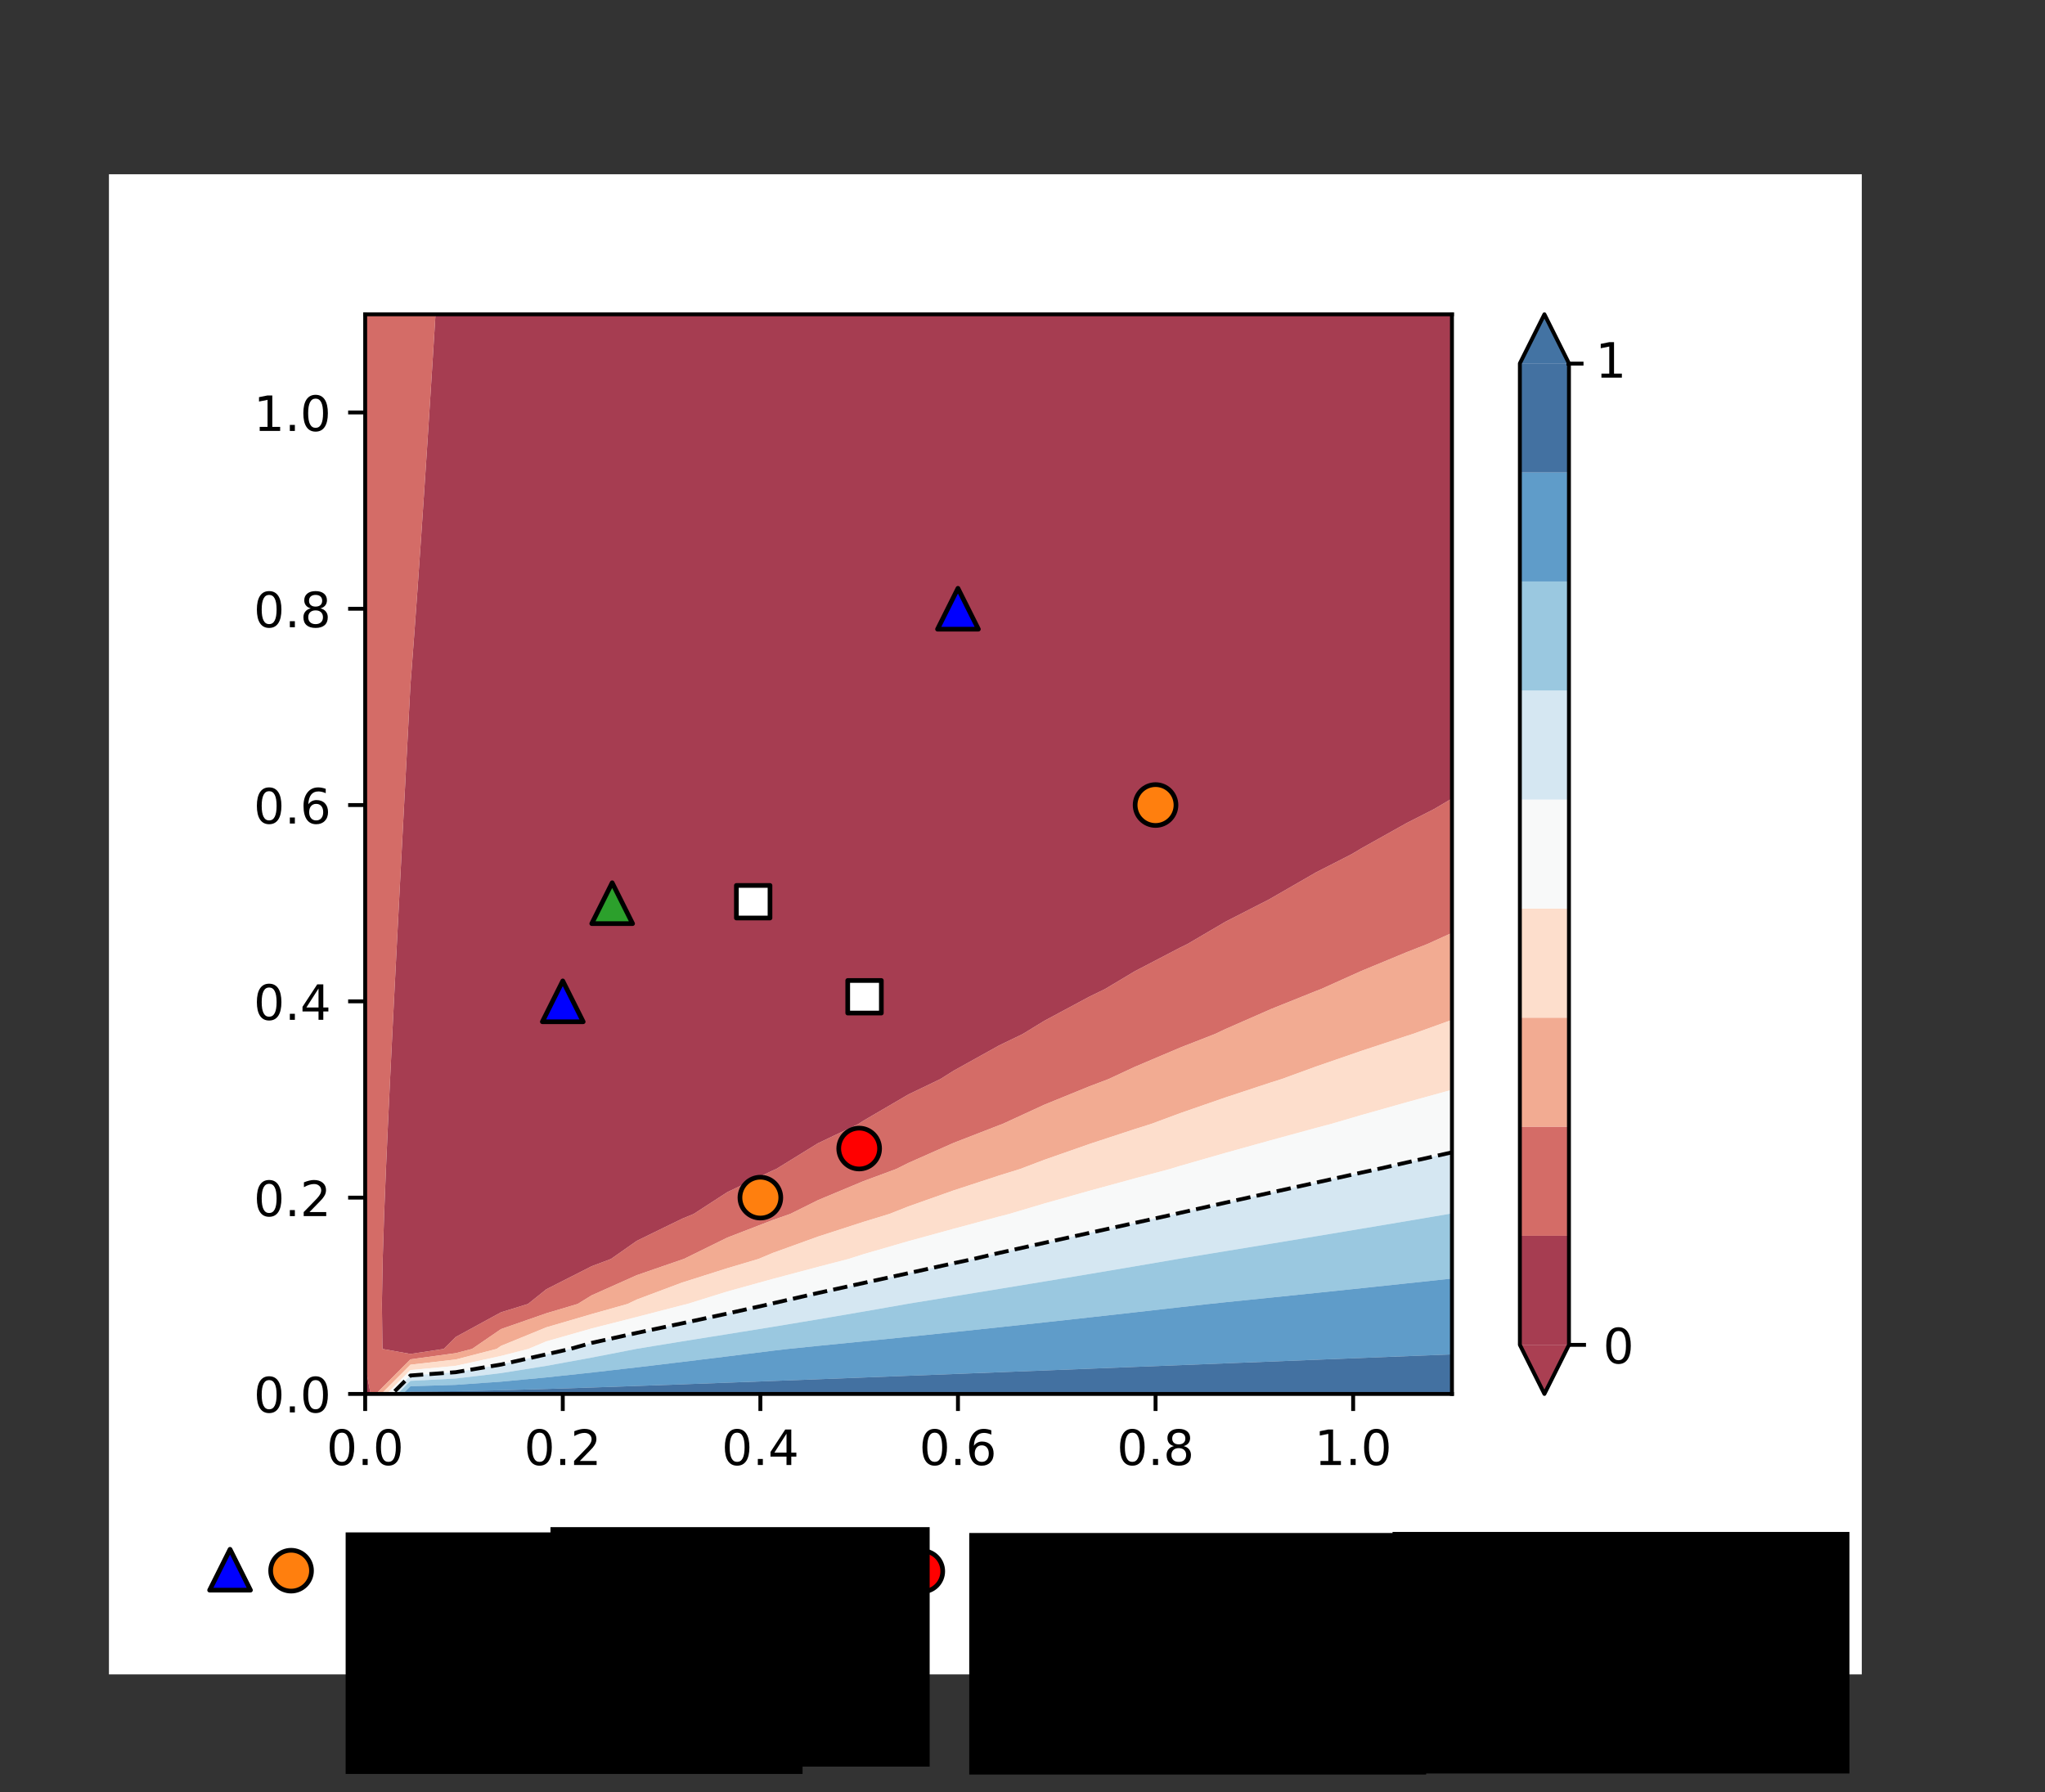 <?xml version="1.0" encoding="UTF-8" standalone="no"?>
<!-- Created with matplotlib (http://matplotlib.org/) -->

<svg
   xmlns:dc="http://purl.org/dc/elements/1.1/"
   xmlns:cc="http://creativecommons.org/ns#"
   xmlns:rdf="http://www.w3.org/1999/02/22-rdf-syntax-ns#"
   xmlns:svg="http://www.w3.org/2000/svg"
   xmlns="http://www.w3.org/2000/svg"
   xmlns:xlink="http://www.w3.org/1999/xlink"
   xmlns:sodipodi="http://sodipodi.sourceforge.net/DTD/sodipodi-0.dtd"
   xmlns:inkscape="http://www.inkscape.org/namespaces/inkscape"
   height="368.136pt"
   version="1.1"
   viewBox="0 0 420 368.136"
   width="420pt"
   id="svg2"
   inkscape:version="0.91 r13725"
   sodipodi:docname="supervised_tutorial_epoch1.svg">
  <rect x="0" y="0" width="420" height="368.136" fill="#333333" stroke="none"/>
  <sodipodi:namedview
     pagecolor="#ffffff"
     bordercolor="#666666"
     borderopacity="1"
     objecttolerance="10"
     gridtolerance="10"
     guidetolerance="10"
     inkscape:pageopacity="0"
     inkscape:pageshadow="2"
     inkscape:window-width="2902"
     inkscape:window-height="1964"
     id="namedview361"
     showgrid="false"
     inkscape:zoom="2.6222222"
     inkscape:cx="201.58197"
     inkscape:cy="82.426214"
     inkscape:window-x="98"
     inkscape:window-y="36"
     inkscape:window-maximized="1"
     inkscape:current-layer="figure_1"
     fit-margin-bottom="30"
     fit-margin-left="30"
     fit-margin-top="30"
     fit-margin-right="30" />
  <defs
     id="defs4"
     style="stroke-linecap:butt;stroke-linejoin:round">
    <style
       type="text/css"
       id="style6">
*{stroke-linecap:butt;stroke-linejoin:round;}
  </style>
    <defs
       id="defs50">
      <path
         style="stroke:#000000;stroke-linecap:butt;stroke-linejoin:round"
         id="m55660bdd37"
         d="M 0,-3 -3,3 3,3 Z"
         inkscape:connector-curvature="0" />
    </defs>
    <defs
       id="defs70">
      <path
         style="stroke:#000000;stroke-linecap:butt;stroke-linejoin:round"
         id="m7470c34de3"
         d="M 0,-3 -3,3 3,3 Z"
         inkscape:connector-curvature="0" />
    </defs>
    <defs
       id="defs78">
      <path
         style="stroke:#000000;stroke-linecap:butt;stroke-linejoin:round"
         id="mc5994240fa"
         d="M 0,3 C 0.796,3 1.559,2.684 2.121,2.121 2.684,1.559 3,0.796 3,0 3,-0.796 2.684,-1.559 2.121,-2.121 1.559,-2.684 0.796,-3 0,-3 -0.796,-3 -1.559,-2.684 -2.121,-2.121 -2.684,-1.559 -3,-0.796 -3,0 -3,0.796 -2.684,1.559 -2.121,2.121 -1.559,2.684 -0.796,3 0,3 Z"
         inkscape:connector-curvature="0" />
    </defs>
    <defs
       id="defs60">
      <path
         style="stroke:#000000;stroke-linecap:butt;stroke-linejoin:round"
         id="m54cf5ac9f4"
         d="M 0,3 C 0.796,3 1.559,2.684 2.121,2.121 2.684,1.559 3,0.796 3,0 3,-0.796 2.684,-1.559 2.121,-2.121 1.559,-2.684 0.796,-3 0,-3 -0.796,-3 -1.559,-2.684 -2.121,-2.121 -2.684,-1.559 -3,-0.796 -3,0 -3,0.796 -2.684,1.559 -2.121,2.121 -1.559,2.684 -0.796,3 0,3 Z"
         inkscape:connector-curvature="0" />
    </defs>
  </defs>
  <g
     id="figure_1"
     style="stroke-linecap:butt;stroke-linejoin:round"
     transform="translate(30,30)">
    <path
       inkscape:connector-curvature="0"
       id="path10"
       style="fill:#ffffff;stroke-linecap:butt;stroke-linejoin:round"
       d="m -7.627,313.932 360,0 0,-308.136 -360,0 z"
       inkscape:export-xdpi="300"
       inkscape:export-ydpi="300" />
    <g
       style="stroke-linecap:butt;stroke-linejoin:round"
       id="patch_2"
       inkscape:export-xdpi="300"
       inkscape:export-ydpi="300">
      <path
         inkscape:connector-curvature="0"
         id="path14"
         style="fill:#ffffff;stroke-linecap:butt;stroke-linejoin:round"
         d="m 45,256.32 223.2,0 0,-221.76 -223.2,0 z" />
    </g>
    <g
       style="stroke-linecap:butt;stroke-linejoin:round"
       id="PathCollection_1"
       inkscape:export-xdpi="300"
       inkscape:export-ydpi="300">
      <path
         inkscape:connector-curvature="0"
         id="path17"
         style="fill:#950f27;fill-opacity:0.8;stroke-linecap:butt;stroke-linejoin:round"
         d="M 45,256.32 Z"
         clip-path="url(#p6c8440e211)" />
    </g>
    <g
       style="stroke-linecap:butt;stroke-linejoin:round"
       id="PathCollection_2"
       inkscape:export-xdpi="300"
       inkscape:export-ydpi="300">
      <path
         inkscape:connector-curvature="0"
         id="path20"
         style="fill:#900d26;fill-opacity:0.8;stroke-linecap:butt;stroke-linejoin:round"
         d="m 45,250.443 0,5.877 1.104,0 z"
         clip-path="url(#p6c8440e211)" />
      <path
         inkscape:connector-curvature="0"
         id="path22"
         style="fill:#900d26;fill-opacity:0.8;stroke-linecap:butt;stroke-linejoin:round"
         d="M 54.3,248.106 61.127,247.08 63.6,244.623 72.9,239.549 78.44,237.84 82.2,234.823 91.5,230.097 95.471,228.6 100.8,224.865 l 9.3,-4.542 2.35,-0.963 6.95,-4.504 9.3,-4.43 0.712,-0.305 8.588,-5.295 8.286,-3.945 1.014,-0.665 9.3,-5.432 6.541,-3.143 2.759,-1.738 9.3,-5.167 4.83,-2.335 4.47,-2.733 9.3,-4.984 3.136,-1.523 6.164,-3.682 9.3,-4.85 1.453,-0.708 7.847,-4.602 9.066,-4.638 0.234,-0.143 9.3,-5.358 7.324,-3.74 1.976,-1.181 9.3,-5.204 5.603,-2.855 3.697,-2.178 0,-7.062 0,-9.24 0,-9.24 0,-9.24 0,-9.24 0,-9.24 0,-9.24 0,-9.24 0,-9.24 0,-9.24 0,-9.24 -9.3,0 -9.3,0 -9.3,0 -9.3,0 -9.3,0 -9.3,0 -9.3,0 -9.3,0 -9.3,0 -9.3,0 -9.3,0 -9.3,0 -9.3,0 -9.3,0 -9.3,0 -9.3,0 -9.3,0 -9.3,0 -9.3,0 -9.3,0 -9.3,0 -9.3,0 -4.154,0 -0.576,9.24 -0.585,9.24 -0.595,9.24 -0.607,9.24 -0.622,9.24 -0.64,9.24 -0.663,9.24 -0.691,9.24 -0.168,2.094 -0.375,7.146 -0.489,9.24 -0.487,9.24 -0.485,9.24 -0.481,9.24 -0.477,9.24 -0.472,9.24 -0.464,9.24 -0.453,9.24 -0.437,9.24 -0.412,9.24 -0.371,9.24 -0.297,9.24 -0.168,9.24 0.117,9.24 z"
         clip-path="url(#p6c8440e211)" />
    </g>
    <g
       style="stroke-linecap:butt;stroke-linejoin:round"
       id="PathCollection_3"
       inkscape:export-xdpi="300"
       inkscape:export-ydpi="300">
      <path
         inkscape:connector-curvature="0"
         id="path25"
         style="fill:#c94741;fill-opacity:0.8;stroke-linecap:butt;stroke-linejoin:round"
         d="m 54.3,249.212 9.3,-1.267 L 66.945,247.08 72.9,243 82.2,239.757 88.639,237.84 91.5,236.076 l 9.3,-4.153 9.3,-3.213 0.346,-0.111 8.954,-4.402 9.3,-3.591 3.577,-1.247 5.723,-2.843 9.3,-3.889 6.774,-2.509 2.526,-1.26 9.3,-4.122 9.3,-3.609 0.682,-0.249 8.618,-3.971 9.3,-3.788 3.903,-1.481 5.397,-2.517 9.3,-3.945 7.109,-2.778 2.191,-1.031 9.3,-4.082 9.3,-3.735 1.02,-0.391 8.28,-3.723 9.3,-3.853 4.237,-1.664 5.063,-2.3 0,-6.94 0,-9.24 0,-9.24 0,-2.178 -3.697,2.178 -5.603,2.855 -9.3,5.204 -1.976,1.181 -7.324,3.74 -9.3,5.358 -0.234,0.143 -9.066,4.638 -7.847,4.602 -1.453,0.708 -9.3,4.85 -6.164,3.682 -3.136,1.523 -9.3,4.984 -4.47,2.733 -4.83,2.335 -9.3,5.167 -2.759,1.738 -6.541,3.143 -9.3,5.432 -1.014,0.665 -8.286,3.945 -8.588,5.295 -0.712,0.305 -9.3,4.43 -6.95,4.504 -2.35,0.963 -9.3,4.542 L 95.471,228.6 91.5,230.097 82.2,234.823 78.44,237.84 72.9,239.549 63.6,244.623 61.127,247.08 54.3,248.106 48.548,247.08 l -0.117,-9.24 0.168,-9.24 0.297,-9.24 0.371,-9.24 0.412,-9.24 0.437,-9.24 0.453,-9.24 0.464,-9.24 0.472,-9.24 0.477,-9.24 0.481,-9.24 0.485,-9.24 0.487,-9.24 0.489,-9.24 0.375,-7.146 0.168,-2.094 0.691,-9.24 0.663,-9.24 0.64,-9.24 0.622,-9.24 0.607,-9.24 0.595,-9.24 0.585,-9.24 0.576,-9.24 -5.146,0 -9.3,0 0,9.24 0,9.24 0,9.24 0,9.24 0,9.24 0,9.24 0,9.24 0,9.24 0,9.24 0,9.24 0,9.24 0,9.24 0,9.24 0,9.24 0,9.24 0,9.24 0,9.24 0,9.24 0,9.24 0,9.24 0,9.24 0,9.24 0,9.24 0,3.363 1.104,5.877 1.104,0 z"
         clip-path="url(#p6c8440e211)" />
    </g>
    <g
       style="stroke-linecap:butt;stroke-linejoin:round"
       id="PathCollection_4"
       inkscape:export-xdpi="300"
       inkscape:export-ydpi="300">
      <path
         inkscape:connector-curvature="0"
         id="path28"
         style="fill:#ee9677;fill-opacity:0.8;stroke-linecap:butt;stroke-linejoin:round"
         d="m 54.3,250.318 9.3,-1.07 8.382,-2.168 0.918,-0.629 9.3,-3.806 9.3,-2.721 7.389,-2.084 1.911,-0.912 9.3,-3.485 9.3,-2.95 6.367,-1.893 2.933,-1.232 9.3,-3.36 9.3,-3.017 5.339,-1.631 3.961,-1.563 9.3,-3.294 9.3,-3.044 4.309,-1.338 4.991,-1.898 9.3,-3.254 9.3,-3.059 3.278,-1.029 6.022,-2.236 9.3,-3.227 9.3,-3.067 2.246,-0.711 7.054,-2.574 9.3,-3.207 9.3,-3.072 1.215,-0.387 8.085,-2.914 0,-6.326 0,-9.24 0,-2.3 -5.063,2.3 -4.237,1.664 -9.3,3.853 -8.28,3.723 -1.02,0.391 -9.3,3.735 -9.3,4.082 -2.191,1.031 -7.109,2.778 -9.3,3.945 -5.397,2.517 -3.903,1.481 -9.3,3.788 -8.618,3.971 -0.682,0.249 -9.3,3.609 -9.3,4.122 -2.526,1.26 -6.774,2.509 -9.3,3.889 -5.723,2.843 -3.577,1.247 -9.3,3.591 -8.954,4.402 -0.346,0.111 -9.3,3.213 -9.3,4.153 L 88.639,237.84 82.2,239.757 72.9,243 66.945,247.08 63.6,247.945 l -9.3,1.267 -7.093,7.108 1.104,0 z"
         clip-path="url(#p6c8440e211)" />
    </g>
    <g
       style="stroke-linecap:butt;stroke-linejoin:round"
       id="PathCollection_5"
       inkscape:export-xdpi="300"
       inkscape:export-ydpi="300">
      <path
         inkscape:connector-curvature="0"
         id="path31"
         style="fill:#fcd5bf;fill-opacity:0.8;stroke-linecap:butt;stroke-linejoin:round"
         d="m 54.3,251.424 9.3,-0.873 9.3,-2.031 5.618,-1.44 3.682,-1.548 9.3,-2.651 9.3,-2.368 9.3,-2.41 1.085,-0.263 8.215,-2.564 9.3,-2.575 9.3,-2.474 6.277,-1.627 3.023,-0.97 9.3,-2.689 9.3,-2.553 9.3,-2.499 2.059,-0.529 7.241,-2.156 9.3,-2.619 9.3,-2.543 7.189,-1.922 2.111,-0.643 9.3,-2.67 9.3,-2.586 9.3,-2.537 3.035,-0.803 6.265,-1.836 9.3,-2.625 9.3,-2.568 0,-2.21 0,-9.24 0,-2.914 -8.085,2.914 -1.215,0.387 -9.3,3.072 -9.3,3.207 -7.054,2.574 -2.246,0.711 -9.3,3.067 -9.3,3.227 -6.022,2.236 -3.278,1.029 -9.3,3.059 -9.3,3.254 -4.991,1.898 -4.309,1.338 -9.3,3.044 -9.3,3.294 -3.961,1.563 -5.339,1.631 -9.3,3.017 -9.3,3.36 -2.933,1.232 -6.367,1.893 -9.3,2.95 -9.3,3.485 -1.911,0.912 -7.389,2.084 -9.3,2.721 -9.3,3.806 -0.918,0.629 -8.382,2.168 -9.3,1.07 -5.989,6.002 1.104,0 z"
         clip-path="url(#p6c8440e211)" />
    </g>
    <g
       style="stroke-linecap:butt;stroke-linejoin:round"
       id="PathCollection_6"
       inkscape:export-xdpi="300"
       inkscape:export-ydpi="300">
      <path
         inkscape:connector-curvature="0"
         id="path34"
         style="fill:#f6f7f7;fill-opacity:0.8;stroke-linecap:butt;stroke-linejoin:round"
         d="m 54.3,252.53 9.3,-0.676 9.3,-1.572 9.3,-2.1 4.88,-1.102 4.42,-1.243 9.3,-2.056 9.3,-1.968 9.3,-2.008 8.826,-1.966 0.474,-0.125 9.3,-2.128 9.3,-2.046 9.3,-2.031 9.3,-2.049 4.023,-0.861 5.277,-1.24 9.3,-2.075 9.3,-2.05 9.3,-2.048 8.298,-1.827 1.002,-0.239 9.3,-2.09 9.3,-2.063 9.3,-2.053 9.3,-2.055 3.428,-0.74 5.872,-1.342 9.3,-2.073 0,-5.826 0,-7.03 -9.3,2.568 -9.3,2.625 -6.265,1.836 -3.035,0.803 -9.3,2.537 -9.3,2.586 -9.3,2.67 -2.111,0.643 -7.189,1.922 -9.3,2.543 -9.3,2.619 -7.241,2.156 -2.059,0.529 -9.3,2.499 -9.3,2.553 -9.3,2.689 -3.023,0.97 -6.277,1.627 -9.3,2.474 -9.3,2.575 -8.215,2.564 -1.085,0.263 -9.3,2.41 -9.3,2.368 -9.3,2.651 -3.682,1.548 -5.618,1.44 -9.3,2.031 -9.3,0.873 -4.886,4.896 1.104,0 z"
         clip-path="url(#p6c8440e211)" />
    </g>
    <g
       style="stroke-linecap:butt;stroke-linejoin:round"
       id="PathCollection_7"
       inkscape:export-xdpi="300"
       inkscape:export-ydpi="300">
      <path
         inkscape:connector-curvature="0"
         id="path37"
         style="fill:#cae1ee;fill-opacity:0.8;stroke-linecap:butt;stroke-linejoin:round"
         d="m 54.3,253.636 9.3,-0.479 9.3,-1.113 9.3,-1.488 9.3,-1.695 9.154,-1.781 0.146,-0.03 9.3,-1.525 9.3,-1.482 9.3,-1.501 9.3,-1.542 9.3,-1.588 8.976,-1.571 0.324,-0.058 9.3,-1.517 9.3,-1.515 9.3,-1.527 9.3,-1.547 9.3,-1.571 8.798,-1.504 0.502,-0.087 9.3,-1.522 9.3,-1.525 9.3,-1.535 9.3,-1.548 9.3,-1.564 8.621,-1.46 0.679,-0.116 0,-9.124 0,-3.414 -9.3,2.073 -5.872,1.342 -3.428,0.74 -9.3,2.055 -9.3,2.053 -9.3,2.063 -9.3,2.09 -1.002,0.239 -8.298,1.827 -9.3,2.048 -9.3,2.05 -9.3,2.075 -5.277,1.24 -4.023,0.861 -9.3,2.049 -9.3,2.031 -9.3,2.046 -9.3,2.128 -0.474,0.125 -8.826,1.966 -9.3,2.008 -9.3,1.968 -9.3,2.056 -4.42,1.243 -4.88,1.102 -9.3,2.1 -9.3,1.572 -9.3,0.676 -3.782,3.79 1.104,0 z"
         clip-path="url(#p6c8440e211)" />
    </g>
    <g
       style="stroke-linecap:butt;stroke-linejoin:round"
       id="PathCollection_8"
       inkscape:export-xdpi="300"
       inkscape:export-ydpi="300">
      <path
         inkscape:connector-curvature="0"
         id="path40"
         style="fill:#81bad8;fill-opacity:0.8;stroke-linecap:butt;stroke-linejoin:round"
         d="m 54.3,254.742 9.3,-0.282 9.3,-0.655 9.3,-0.875 9.3,-0.997 9.3,-1.068 9.3,-1.113 9.3,-1.143 9.3,-1.164 3.129,-0.365 6.171,-0.63 9.3,-0.926 9.3,-0.944 9.3,-0.965 9.3,-0.986 9.3,-1.006 9.3,-1.024 9.3,-1.041 9.3,-1.056 5.906,-0.662 3.394,-0.357 9.3,-0.949 9.3,-0.961 9.3,-0.973 9.3,-0.985 9.3,-0.996 0,-4.02 0,-9.24 0,-0.116 -0.679,0.116 -8.621,1.46 -9.3,1.564 -9.3,1.548 -9.3,1.535 -9.3,1.525 -9.3,1.522 -0.502,0.087 -8.798,1.504 -9.3,1.571 -9.3,1.547 -9.3,1.527 -9.3,1.515 -9.3,1.517 -0.324,0.058 -8.976,1.571 -9.3,1.588 -9.3,1.542 -9.3,1.501 -9.3,1.482 -9.3,1.525 -0.146,0.03 -9.154,1.781 -9.3,1.695 -9.3,1.488 -9.3,1.113 -9.3,0.479 -2.678,2.684 1.104,0 z"
         clip-path="url(#p6c8440e211)" />
    </g>
    <g
       style="stroke-linecap:butt;stroke-linejoin:round"
       id="PathCollection_9"
       inkscape:export-xdpi="300"
       inkscape:export-ydpi="300">
      <path
         inkscape:connector-curvature="0"
         id="path43"
         style="fill:#3783bb;fill-opacity:0.8;stroke-linecap:butt;stroke-linejoin:round"
         d="m 54.3,255.848 9.3,-0.085 9.3,-0.196 9.3,-0.262 9.3,-0.299 9.3,-0.32 9.3,-0.333 9.3,-0.342 9.3,-0.349 9.3,-0.353 9.3,-0.357 9.3,-0.359 9.3,-0.361 9.3,-0.363 9.3,-0.364 9.3,-0.365 9.3,-0.366 9.3,-0.367 9.3,-0.367 9.3,-0.368 9.3,-0.368 9.3,-0.369 9.3,-0.369 9.3,-0.369 0,-1.117 0,-9.24 0,-5.22 -9.3,0.996 -9.3,0.985 -9.3,0.973 -9.3,0.961 -9.3,0.949 -3.394,0.357 -5.906,0.662 -9.3,1.056 -9.3,1.041 -9.3,1.024 -9.3,1.006 -9.3,0.986 -9.3,0.965 -9.3,0.944 -9.3,0.926 -6.171,0.63 -3.129,0.365 -9.3,1.164 -9.3,1.143 -9.3,1.113 -9.3,1.068 -9.3,0.997 -9.3,0.875 -9.3,0.655 -9.3,0.282 -1.575,1.578 1.104,0 z"
         clip-path="url(#p6c8440e211)" />
    </g>
    <g
       style="stroke-linecap:butt;stroke-linejoin:round"
       id="PathCollection_10"
       inkscape:export-xdpi="300"
       inkscape:export-ydpi="300">
      <path
         inkscape:connector-curvature="0"
         id="path46"
         style="fill:#144e8a;fill-opacity:0.8;stroke-linecap:butt;stroke-linejoin:round"
         d="m 54.3,256.32 9.3,0 9.3,0 9.3,0 9.3,0 9.3,0 9.3,0 9.3,0 9.3,0 9.3,0 9.3,0 9.3,0 9.3,0 9.3,0 9.3,0 9.3,0 9.3,0 9.3,0 9.3,0 9.3,0 9.3,0 9.3,0 9.3,0 9.3,0 0,-8.123 -9.3,0.369 -9.3,0.369 -9.3,0.369 -9.3,0.368 -9.3,0.368 -9.3,0.367 -9.3,0.367 -9.3,0.366 -9.3,0.365 -9.3,0.364 -9.3,0.363 -9.3,0.361 -9.3,0.359 -9.3,0.357 -9.3,0.353 -9.3,0.349 -9.3,0.342 -9.3,0.333 -9.3,0.32 -9.3,0.299 -9.3,0.262 -9.3,0.196 -9.3,0.085 -0.471,0.472 z"
         clip-path="url(#p6c8440e211)" />
    </g>
    <g
       style="stroke-linecap:butt;stroke-linejoin:round"
       id="PathCollection_11"
       inkscape:export-xdpi="300"
       inkscape:export-ydpi="300" />
    <use
       height="100%"
       width="100%"
       id="use55"
       y="175.68"
       xlink:href="#m55660bdd37"
       x="85.582"
       style="fill:#0000ff;stroke:#000000;stroke-width:0.687;stroke-linecap:butt;stroke-linejoin:round;stroke-miterlimit:4;stroke-dasharray:none"
       transform="matrix(1.398,0,0,1.398,-34.062,-69.921)"
       inkscape:export-xdpi="300"
       inkscape:export-ydpi="300" />
    <use
       height="100%"
       width="100%"
       id="use57"
       y="95.04"
       xlink:href="#m55660bdd37"
       x="166.745"
       style="fill:#0000ff;stroke:#000000;stroke-width:0.687;stroke-linecap:butt;stroke-linejoin:round;stroke-miterlimit:4;stroke-dasharray:none"
       transform="matrix(1.398,0,0,1.398,-66.365,-37.826)"
       inkscape:export-xdpi="300"
       inkscape:export-ydpi="300" />
    <use
       height="100%"
       width="100%"
       id="use65"
       y="216"
       xlink:href="#m54cf5ac9f4"
       x="126.164"
       style="fill:#ff7f0e;stroke:#000000;stroke-width:0.687;stroke-linecap:butt;stroke-linejoin:round;stroke-miterlimit:4;stroke-dasharray:none"
       transform="matrix(1.398,0,0,1.398,-50.213,-85.968)"
       inkscape:export-xdpi="300"
       inkscape:export-ydpi="300" />
    <use
       height="100%"
       width="100%"
       id="use67"
       y="135.36"
       xlink:href="#m54cf5ac9f4"
       x="207.327"
       style="fill:#ff7f0e;stroke:#000000;stroke-width:0.687;stroke-linecap:butt;stroke-linejoin:round;stroke-miterlimit:4;stroke-dasharray:none"
       transform="matrix(1.398,0,0,1.398,-82.516,-53.873)"
       inkscape:export-xdpi="300"
       inkscape:export-ydpi="300" />
    <use
       height="100%"
       width="100%"
       id="use75"
       y="155.52"
       xlink:href="#m7470c34de3"
       x="95.727"
       style="fill:#2ca02c;stroke:#000000;stroke-width:0.687;stroke-linecap:butt;stroke-linejoin:round;stroke-miterlimit:4;stroke-dasharray:none"
       transform="matrix(1.398,0,0,1.398,-38.099,-61.897)"
       inkscape:export-xdpi="300"
       inkscape:export-ydpi="300" />
    <use
       height="100%"
       width="100%"
       id="use83"
       y="205.92"
       xlink:href="#mc5994240fa"
       x="146.455"
       style="fill:#ff0000;stroke:#000000;stroke-width:0.687;stroke-linecap:butt;stroke-linejoin:round;stroke-miterlimit:4;stroke-dasharray:none"
       transform="matrix(1.398,0,0,1.398,-58.289,-81.956)"
       inkscape:export-xdpi="300"
       inkscape:export-ydpi="300" />
    <g
       style="stroke-linecap:butt;stroke-linejoin:round"
       id="matplotlib.axis_1"
       inkscape:export-xdpi="300"
       inkscape:export-ydpi="300">
      <g
         style="stroke-linecap:butt;stroke-linejoin:round"
         id="xtick_1">
        <g
           style="stroke-linecap:butt;stroke-linejoin:round"
           id="line2d_1">
          <defs
             id="defs88">
            <path
               inkscape:connector-curvature="0"
               style="stroke:#000000;stroke-width:0.8;stroke-linecap:butt;stroke-linejoin:round"
               id="maf4537618f"
               d="M 0,0 0,3.5" />
          </defs>
          <g
             style="stroke-linecap:butt;stroke-linejoin:round"
             id="g91">
            <use
               height="100%"
               width="100%"
               id="use93"
               y="256.32"
               xlink:href="#maf4537618f"
               x="45"
               style="stroke:#000000;stroke-width:0.8;stroke-linecap:butt;stroke-linejoin:round" />
          </g>
        </g>
        <g
           style="stroke-linecap:butt;stroke-linejoin:round"
           id="text_1">
          <!-- 0.0 -->
          <defs
             id="defs96">
            <path
               style="stroke-linecap:butt;stroke-linejoin:round"
               inkscape:connector-curvature="0"
               id="DejaVuSans-30"
               d="m 31.781,66.406 q -7.609,0 -11.453,-7.5 Q 16.5,51.422 16.5,36.375 q 0,-14.984 3.828,-22.484 3.844,-7.5 11.453,-7.5 7.672,0 11.5,7.5 3.844,7.5 3.844,22.484 0,15.047 -3.844,22.531 -3.828,7.5 -11.5,7.5 z m 0,7.812 q 12.266,0 18.734,-9.703 6.469,-9.688 6.469,-28.141 0,-18.406 -6.469,-28.109 -6.469,-9.688 -18.734,-9.688 -12.25,0 -18.719,9.688 Q 6.594,17.969 6.594,36.375 q 0,18.453 6.469,28.141 6.469,9.703 18.719,9.703 z" />
            <path
               style="stroke-linecap:butt;stroke-linejoin:round"
               inkscape:connector-curvature="0"
               id="DejaVuSans-2e"
               d="M 10.688,12.406 21,12.406 21,0 10.688,0 Z" />
          </defs>
          <g
             style="stroke-linecap:butt;stroke-linejoin:round"
             id="g100"
             transform="matrix(0.1,0,0,-0.1,37.048,270.918)">
            <use
               height="100%"
               width="100%"
               y="0"
               x="0"
               style="stroke-linecap:butt;stroke-linejoin:round"
               id="use102"
               xlink:href="#DejaVuSans-30" />
            <use
               height="100%"
               width="100%"
               y="0"
               style="stroke-linecap:butt;stroke-linejoin:round"
               id="use104"
               xlink:href="#DejaVuSans-2e"
               x="63.623" />
            <use
               height="100%"
               width="100%"
               y="0"
               style="stroke-linecap:butt;stroke-linejoin:round"
               id="use106"
               xlink:href="#DejaVuSans-30"
               x="95.41" />
          </g>
        </g>
      </g>
      <g
         style="stroke-linecap:butt;stroke-linejoin:round"
         id="xtick_2">
        <g
           style="stroke-linecap:butt;stroke-linejoin:round"
           id="line2d_2">
          <g
             style="stroke-linecap:butt;stroke-linejoin:round"
             id="g110">
            <use
               height="100%"
               width="100%"
               id="use112"
               y="256.32"
               xlink:href="#maf4537618f"
               x="85.582"
               style="stroke:#000000;stroke-width:0.8;stroke-linecap:butt;stroke-linejoin:round" />
          </g>
        </g>
        <g
           style="stroke-linecap:butt;stroke-linejoin:round"
           id="text_2">
          <!-- 0.2 -->
          <defs
             id="defs115">
            <path
               style="stroke-linecap:butt;stroke-linejoin:round"
               inkscape:connector-curvature="0"
               id="DejaVuSans-32"
               d="m 19.188,8.297 34.422,0 0,-8.297 -46.281,0 0,8.297 q 5.609,5.812 15.297,15.594 9.703,9.797 12.188,12.641 4.734,5.312 6.609,9 1.891,3.688 1.891,7.25 0,5.812 -4.078,9.469 -4.078,3.672 -10.625,3.672 -4.641,0 -9.797,-1.609 -5.141,-1.609 -11,-4.891 l 0,9.969 Q 13.766,71.781 18.938,73 q 5.188,1.219 9.484,1.219 11.328,0 18.062,-5.672 6.734,-5.656 6.734,-15.125 0,-4.5 -1.688,-8.531 Q 49.859,40.875 45.406,35.406 44.188,33.984 37.641,27.219 31.109,20.453 19.188,8.297 Z" />
          </defs>
          <g
             style="stroke-linecap:butt;stroke-linejoin:round"
             id="g118"
             transform="matrix(0.1,0,0,-0.1,77.63,270.918)">
            <use
               height="100%"
               width="100%"
               y="0"
               x="0"
               style="stroke-linecap:butt;stroke-linejoin:round"
               id="use120"
               xlink:href="#DejaVuSans-30" />
            <use
               height="100%"
               width="100%"
               y="0"
               style="stroke-linecap:butt;stroke-linejoin:round"
               id="use122"
               xlink:href="#DejaVuSans-2e"
               x="63.623" />
            <use
               height="100%"
               width="100%"
               y="0"
               style="stroke-linecap:butt;stroke-linejoin:round"
               id="use124"
               xlink:href="#DejaVuSans-32"
               x="95.41" />
          </g>
        </g>
      </g>
      <g
         style="stroke-linecap:butt;stroke-linejoin:round"
         id="xtick_3">
        <g
           style="stroke-linecap:butt;stroke-linejoin:round"
           id="line2d_3">
          <g
             style="stroke-linecap:butt;stroke-linejoin:round"
             id="g128">
            <use
               height="100%"
               width="100%"
               id="use130"
               y="256.32"
               xlink:href="#maf4537618f"
               x="126.164"
               style="stroke:#000000;stroke-width:0.8;stroke-linecap:butt;stroke-linejoin:round" />
          </g>
        </g>
        <g
           style="stroke-linecap:butt;stroke-linejoin:round"
           id="text_3">
          <!-- 0.4 -->
          <defs
             id="defs133">
            <path
               style="stroke-linecap:butt;stroke-linejoin:round"
               inkscape:connector-curvature="0"
               id="DejaVuSans-34"
               d="m 37.797,64.312 -24.906,-38.922 24.906,0 z m -2.594,8.594 12.406,0 0,-47.516 10.406,0 0,-8.203 -10.406,0 0,-17.188 -9.812,0 0,17.188 -32.906,0 0,9.516 z" />
          </defs>
          <g
             style="stroke-linecap:butt;stroke-linejoin:round"
             id="g136"
             transform="matrix(0.1,0,0,-0.1,118.212,270.918)">
            <use
               height="100%"
               width="100%"
               y="0"
               x="0"
               style="stroke-linecap:butt;stroke-linejoin:round"
               id="use138"
               xlink:href="#DejaVuSans-30" />
            <use
               height="100%"
               width="100%"
               y="0"
               style="stroke-linecap:butt;stroke-linejoin:round"
               id="use140"
               xlink:href="#DejaVuSans-2e"
               x="63.623" />
            <use
               height="100%"
               width="100%"
               y="0"
               style="stroke-linecap:butt;stroke-linejoin:round"
               id="use142"
               xlink:href="#DejaVuSans-34"
               x="95.41" />
          </g>
        </g>
      </g>
      <g
         style="stroke-linecap:butt;stroke-linejoin:round"
         id="xtick_4">
        <g
           style="stroke-linecap:butt;stroke-linejoin:round"
           id="line2d_4">
          <g
             style="stroke-linecap:butt;stroke-linejoin:round"
             id="g146">
            <use
               height="100%"
               width="100%"
               id="use148"
               y="256.32"
               xlink:href="#maf4537618f"
               x="166.745"
               style="stroke:#000000;stroke-width:0.8;stroke-linecap:butt;stroke-linejoin:round" />
          </g>
        </g>
        <g
           style="stroke-linecap:butt;stroke-linejoin:round"
           id="text_4">
          <!-- 0.6 -->
          <defs
             id="defs151">
            <path
               style="stroke-linecap:butt;stroke-linejoin:round"
               inkscape:connector-curvature="0"
               id="DejaVuSans-36"
               d="m 33.016,40.375 q -6.641,0 -10.531,-4.547 -3.875,-4.531 -3.875,-12.438 0,-7.859 3.875,-12.438 3.891,-4.562 10.531,-4.562 6.641,0 10.516,4.562 3.875,4.578 3.875,12.438 0,7.906 -3.875,12.438 Q 39.656,40.375 33.016,40.375 Z m 19.578,30.922 0,-8.984 q -3.719,1.75 -7.5,2.672 -3.781,0.938 -7.5,0.938 -9.766,0 -14.922,-6.594 -5.141,-6.594 -5.875,-19.922 2.875,4.25 7.219,6.516 4.359,2.266 9.578,2.266 10.984,0 17.359,-6.672 6.375,-6.656 6.375,-18.125 0,-11.234 -6.641,-18.031 -6.641,-6.781 -17.672,-6.781 -12.656,0 -19.344,9.688 -6.688,9.703 -6.688,28.109 0,17.281 8.203,27.562 8.203,10.281 22.016,10.281 3.719,0 7.5,-0.734 3.781,-0.734 7.891,-2.188 z" />
          </defs>
          <g
             style="stroke-linecap:butt;stroke-linejoin:round"
             id="g154"
             transform="matrix(0.1,0,0,-0.1,158.794,270.918)">
            <use
               height="100%"
               width="100%"
               y="0"
               x="0"
               style="stroke-linecap:butt;stroke-linejoin:round"
               id="use156"
               xlink:href="#DejaVuSans-30" />
            <use
               height="100%"
               width="100%"
               y="0"
               style="stroke-linecap:butt;stroke-linejoin:round"
               id="use158"
               xlink:href="#DejaVuSans-2e"
               x="63.623" />
            <use
               height="100%"
               width="100%"
               y="0"
               style="stroke-linecap:butt;stroke-linejoin:round"
               id="use160"
               xlink:href="#DejaVuSans-36"
               x="95.41" />
          </g>
        </g>
      </g>
      <g
         style="stroke-linecap:butt;stroke-linejoin:round"
         id="xtick_5">
        <g
           style="stroke-linecap:butt;stroke-linejoin:round"
           id="line2d_5">
          <g
             style="stroke-linecap:butt;stroke-linejoin:round"
             id="g164">
            <use
               height="100%"
               width="100%"
               id="use166"
               y="256.32"
               xlink:href="#maf4537618f"
               x="207.327"
               style="stroke:#000000;stroke-width:0.8;stroke-linecap:butt;stroke-linejoin:round" />
          </g>
        </g>
        <g
           style="stroke-linecap:butt;stroke-linejoin:round"
           id="text_5">
          <!-- 0.8 -->
          <defs
             id="defs169">
            <path
               style="stroke-linecap:butt;stroke-linejoin:round"
               inkscape:connector-curvature="0"
               id="DejaVuSans-38"
               d="m 31.781,34.625 q -7.031,0 -11.062,-3.766 -4.016,-3.766 -4.016,-10.344 0,-6.594 4.016,-10.359 4.031,-3.766 11.062,-3.766 7.031,0 11.078,3.781 4.062,3.797 4.062,10.344 0,6.578 -4.031,10.344 Q 38.875,34.625 31.781,34.625 Z m -9.859,4.188 Q 15.578,40.375 12.031,44.719 8.5,49.078 8.5,55.328 q 0,8.734 6.219,13.812 6.234,5.078 17.062,5.078 10.891,0 17.094,-5.078 6.203,-5.078 6.203,-13.812 0,-6.25 -3.547,-10.609 Q 48,40.375 41.703,38.812 q 7.125,-1.656 11.094,-6.5 3.984,-4.828 3.984,-11.797 0,-10.609 -6.469,-16.281 -6.469,-5.656 -18.531,-5.656 -12.047,0 -18.531,5.656 -6.469,5.672 -6.469,16.281 0,6.969 4,11.797 4.016,4.844 11.141,6.5 z M 18.312,54.391 q 0,-5.656 3.531,-8.828 3.547,-3.172 9.938,-3.172 6.359,0 9.938,3.172 3.594,3.172 3.594,8.828 0,5.672 -3.594,8.844 -3.578,3.172 -9.938,3.172 -6.391,0 -9.938,-3.172 Q 18.312,60.062 18.312,54.391 Z" />
          </defs>
          <g
             style="stroke-linecap:butt;stroke-linejoin:round"
             id="g172"
             transform="matrix(0.1,0,0,-0.1,199.376,270.918)">
            <use
               height="100%"
               width="100%"
               y="0"
               x="0"
               style="stroke-linecap:butt;stroke-linejoin:round"
               id="use174"
               xlink:href="#DejaVuSans-30" />
            <use
               height="100%"
               width="100%"
               y="0"
               style="stroke-linecap:butt;stroke-linejoin:round"
               id="use176"
               xlink:href="#DejaVuSans-2e"
               x="63.623" />
            <use
               height="100%"
               width="100%"
               y="0"
               style="stroke-linecap:butt;stroke-linejoin:round"
               id="use178"
               xlink:href="#DejaVuSans-38"
               x="95.41" />
          </g>
        </g>
      </g>
      <g
         style="stroke-linecap:butt;stroke-linejoin:round"
         id="xtick_6">
        <g
           style="stroke-linecap:butt;stroke-linejoin:round"
           id="line2d_6">
          <g
             style="stroke-linecap:butt;stroke-linejoin:round"
             id="g182">
            <use
               height="100%"
               width="100%"
               id="use184"
               y="256.32"
               xlink:href="#maf4537618f"
               x="247.909"
               style="stroke:#000000;stroke-width:0.8;stroke-linecap:butt;stroke-linejoin:round" />
          </g>
        </g>
        <g
           style="stroke-linecap:butt;stroke-linejoin:round"
           id="text_6">
          <!-- 1.0 -->
          <defs
             id="defs187">
            <path
               style="stroke-linecap:butt;stroke-linejoin:round"
               inkscape:connector-curvature="0"
               id="DejaVuSans-31"
               d="m 12.406,8.297 16.109,0 0,55.625 -17.531,-3.516 0,8.984 17.438,3.516 9.859,0 0,-64.609 16.109,0 0,-8.297 -41.984,0 z" />
          </defs>
          <g
             style="stroke-linecap:butt;stroke-linejoin:round"
             id="g190"
             transform="matrix(0.1,0,0,-0.1,239.958,270.918)">
            <use
               height="100%"
               width="100%"
               y="0"
               x="0"
               style="stroke-linecap:butt;stroke-linejoin:round"
               id="use192"
               xlink:href="#DejaVuSans-31" />
            <use
               height="100%"
               width="100%"
               y="0"
               style="stroke-linecap:butt;stroke-linejoin:round"
               id="use194"
               xlink:href="#DejaVuSans-2e"
               x="63.623" />
            <use
               height="100%"
               width="100%"
               y="0"
               style="stroke-linecap:butt;stroke-linejoin:round"
               id="use196"
               xlink:href="#DejaVuSans-30"
               x="95.41" />
          </g>
        </g>
      </g>
    </g>
    <g
       style="stroke-linecap:butt;stroke-linejoin:round"
       id="matplotlib.axis_2"
       inkscape:export-xdpi="300"
       inkscape:export-ydpi="300">
      <g
         style="stroke-linecap:butt;stroke-linejoin:round"
         id="ytick_1">
        <g
           style="stroke-linecap:butt;stroke-linejoin:round"
           id="line2d_7">
          <defs
             id="defs201">
            <path
               inkscape:connector-curvature="0"
               style="stroke:#000000;stroke-width:0.8;stroke-linecap:butt;stroke-linejoin:round"
               id="m40e2696534"
               d="M 0,0 -3.5,0" />
          </defs>
          <g
             style="stroke-linecap:butt;stroke-linejoin:round"
             id="g204">
            <use
               height="100%"
               width="100%"
               id="use206"
               y="256.32"
               xlink:href="#m40e2696534"
               x="45"
               style="stroke:#000000;stroke-width:0.8;stroke-linecap:butt;stroke-linejoin:round" />
          </g>
        </g>
        <g
           style="stroke-linecap:butt;stroke-linejoin:round"
           id="text_7">
          <!-- 0.0 -->
          <g
             style="stroke-linecap:butt;stroke-linejoin:round"
             id="g209"
             transform="matrix(0.1,0,0,-0.1,22.097,260.119)">
            <use
               height="100%"
               width="100%"
               y="0"
               x="0"
               style="stroke-linecap:butt;stroke-linejoin:round"
               id="use211"
               xlink:href="#DejaVuSans-30" />
            <use
               height="100%"
               width="100%"
               y="0"
               style="stroke-linecap:butt;stroke-linejoin:round"
               id="use213"
               xlink:href="#DejaVuSans-2e"
               x="63.623" />
            <use
               height="100%"
               width="100%"
               y="0"
               style="stroke-linecap:butt;stroke-linejoin:round"
               id="use215"
               xlink:href="#DejaVuSans-30"
               x="95.41" />
          </g>
        </g>
      </g>
      <g
         style="stroke-linecap:butt;stroke-linejoin:round"
         id="ytick_2">
        <g
           style="stroke-linecap:butt;stroke-linejoin:round"
           id="line2d_8">
          <g
             style="stroke-linecap:butt;stroke-linejoin:round"
             id="g219">
            <use
               height="100%"
               width="100%"
               id="use221"
               y="216"
               xlink:href="#m40e2696534"
               x="45"
               style="stroke:#000000;stroke-width:0.8;stroke-linecap:butt;stroke-linejoin:round" />
          </g>
        </g>
        <g
           style="stroke-linecap:butt;stroke-linejoin:round"
           id="text_8">
          <!-- 0.2 -->
          <g
             style="stroke-linecap:butt;stroke-linejoin:round"
             id="g224"
             transform="matrix(0.1,0,0,-0.1,22.097,219.799)">
            <use
               height="100%"
               width="100%"
               y="0"
               x="0"
               style="stroke-linecap:butt;stroke-linejoin:round"
               id="use226"
               xlink:href="#DejaVuSans-30" />
            <use
               height="100%"
               width="100%"
               y="0"
               style="stroke-linecap:butt;stroke-linejoin:round"
               id="use228"
               xlink:href="#DejaVuSans-2e"
               x="63.623" />
            <use
               height="100%"
               width="100%"
               y="0"
               style="stroke-linecap:butt;stroke-linejoin:round"
               id="use230"
               xlink:href="#DejaVuSans-32"
               x="95.41" />
          </g>
        </g>
      </g>
      <g
         style="stroke-linecap:butt;stroke-linejoin:round"
         id="ytick_3">
        <g
           style="stroke-linecap:butt;stroke-linejoin:round"
           id="line2d_9">
          <g
             style="stroke-linecap:butt;stroke-linejoin:round"
             id="g234">
            <use
               height="100%"
               width="100%"
               id="use236"
               y="175.68"
               xlink:href="#m40e2696534"
               x="45"
               style="stroke:#000000;stroke-width:0.8;stroke-linecap:butt;stroke-linejoin:round" />
          </g>
        </g>
        <g
           style="stroke-linecap:butt;stroke-linejoin:round"
           id="text_9">
          <!-- 0.4 -->
          <g
             style="stroke-linecap:butt;stroke-linejoin:round"
             id="g239"
             transform="matrix(0.1,0,0,-0.1,22.097,179.479)">
            <use
               height="100%"
               width="100%"
               y="0"
               x="0"
               style="stroke-linecap:butt;stroke-linejoin:round"
               id="use241"
               xlink:href="#DejaVuSans-30" />
            <use
               height="100%"
               width="100%"
               y="0"
               style="stroke-linecap:butt;stroke-linejoin:round"
               id="use243"
               xlink:href="#DejaVuSans-2e"
               x="63.623" />
            <use
               height="100%"
               width="100%"
               y="0"
               style="stroke-linecap:butt;stroke-linejoin:round"
               id="use245"
               xlink:href="#DejaVuSans-34"
               x="95.41" />
          </g>
        </g>
      </g>
      <g
         style="stroke-linecap:butt;stroke-linejoin:round"
         id="ytick_4">
        <g
           style="stroke-linecap:butt;stroke-linejoin:round"
           id="line2d_10">
          <g
             style="stroke-linecap:butt;stroke-linejoin:round"
             id="g249">
            <use
               height="100%"
               width="100%"
               id="use251"
               y="135.36"
               xlink:href="#m40e2696534"
               x="45"
               style="stroke:#000000;stroke-width:0.8;stroke-linecap:butt;stroke-linejoin:round" />
          </g>
        </g>
        <g
           style="stroke-linecap:butt;stroke-linejoin:round"
           id="text_10">
          <!-- 0.6 -->
          <g
             style="stroke-linecap:butt;stroke-linejoin:round"
             id="g254"
             transform="matrix(0.1,0,0,-0.1,22.097,139.159)">
            <use
               height="100%"
               width="100%"
               y="0"
               x="0"
               style="stroke-linecap:butt;stroke-linejoin:round"
               id="use256"
               xlink:href="#DejaVuSans-30" />
            <use
               height="100%"
               width="100%"
               y="0"
               style="stroke-linecap:butt;stroke-linejoin:round"
               id="use258"
               xlink:href="#DejaVuSans-2e"
               x="63.623" />
            <use
               height="100%"
               width="100%"
               y="0"
               style="stroke-linecap:butt;stroke-linejoin:round"
               id="use260"
               xlink:href="#DejaVuSans-36"
               x="95.41" />
          </g>
        </g>
      </g>
      <g
         style="stroke-linecap:butt;stroke-linejoin:round"
         id="ytick_5">
        <g
           style="stroke-linecap:butt;stroke-linejoin:round"
           id="line2d_11">
          <g
             style="stroke-linecap:butt;stroke-linejoin:round"
             id="g264">
            <use
               height="100%"
               width="100%"
               id="use266"
               y="95.04"
               xlink:href="#m40e2696534"
               x="45"
               style="stroke:#000000;stroke-width:0.8;stroke-linecap:butt;stroke-linejoin:round" />
          </g>
        </g>
        <g
           style="stroke-linecap:butt;stroke-linejoin:round"
           id="text_11">
          <!-- 0.8 -->
          <g
             style="stroke-linecap:butt;stroke-linejoin:round"
             id="g269"
             transform="matrix(0.1,0,0,-0.1,22.097,98.839)">
            <use
               height="100%"
               width="100%"
               y="0"
               x="0"
               style="stroke-linecap:butt;stroke-linejoin:round"
               id="use271"
               xlink:href="#DejaVuSans-30" />
            <use
               height="100%"
               width="100%"
               y="0"
               style="stroke-linecap:butt;stroke-linejoin:round"
               id="use273"
               xlink:href="#DejaVuSans-2e"
               x="63.623" />
            <use
               height="100%"
               width="100%"
               y="0"
               style="stroke-linecap:butt;stroke-linejoin:round"
               id="use275"
               xlink:href="#DejaVuSans-38"
               x="95.41" />
          </g>
        </g>
      </g>
      <g
         style="stroke-linecap:butt;stroke-linejoin:round"
         id="ytick_6">
        <g
           style="stroke-linecap:butt;stroke-linejoin:round"
           id="line2d_12">
          <g
             style="stroke-linecap:butt;stroke-linejoin:round"
             id="g279">
            <use
               height="100%"
               width="100%"
               id="use281"
               y="54.72"
               xlink:href="#m40e2696534"
               x="45"
               style="stroke:#000000;stroke-width:0.8;stroke-linecap:butt;stroke-linejoin:round" />
          </g>
        </g>
        <g
           style="stroke-linecap:butt;stroke-linejoin:round"
           id="text_12">
          <!-- 1.0 -->
          <g
             style="stroke-linecap:butt;stroke-linejoin:round"
             id="g284"
             transform="matrix(0.1,0,0,-0.1,22.097,58.519)">
            <use
               height="100%"
               width="100%"
               y="0"
               x="0"
               style="stroke-linecap:butt;stroke-linejoin:round"
               id="use286"
               xlink:href="#DejaVuSans-31" />
            <use
               height="100%"
               width="100%"
               y="0"
               style="stroke-linecap:butt;stroke-linejoin:round"
               id="use288"
               xlink:href="#DejaVuSans-2e"
               x="63.623" />
            <use
               height="100%"
               width="100%"
               y="0"
               style="stroke-linecap:butt;stroke-linejoin:round"
               id="use290"
               xlink:href="#DejaVuSans-30"
               x="95.41" />
          </g>
        </g>
      </g>
      <g
         style="stroke-linecap:butt;stroke-linejoin:round"
         id="ytick_6-5"
         transform="translate(275.563,-10.947)">
        <g
           style="stroke-linecap:butt;stroke-linejoin:round"
           id="text_12-0">
          <!-- 1.0 -->
          <g
             style="stroke-linecap:butt;stroke-linejoin:round"
             id="g284-2"
             transform="matrix(0.1,0,0,-0.1,22.097,58.519)">
            <use
               height="100%"
               width="100%"
               y="0"
               x="0"
               style="stroke-linecap:butt;stroke-linejoin:round"
               id="use286-0"
               xlink:href="#DejaVuSans-31" />
          </g>
        </g>
      </g>
    </g>
    <g
       style="stroke-linecap:butt;stroke-linejoin:round"
       id="LineCollection_1"
       inkscape:export-xdpi="300"
       inkscape:export-ydpi="300">
      <path
         inkscape:connector-curvature="0"
         id="path293"
         style="fill:none;stroke:#000000;stroke-width:0.8;stroke-linecap:butt;stroke-linejoin:round;stroke-dasharray:2.96, 1.28;stroke-dashoffset:0"
         d="m 268.2,206.706 -9.3,2.073 -5.872,1.342 -3.428,0.74 -9.3,2.055 -9.3,2.053 -9.3,2.063 -9.3,2.09 -1.002,0.239 -8.298,1.827 -9.3,2.048 -9.3,2.05 -9.3,2.075 -5.277,1.24 -4.023,0.861 -9.3,2.049 -9.3,2.031 -9.3,2.046 -9.3,2.128 -0.474,0.125 -8.826,1.966 -9.3,2.008 -9.3,1.968 -9.3,2.056 -4.42,1.243 -4.88,1.102 -9.3,2.1 -9.3,1.572 -9.3,0.676 -3.782,3.79"
         clip-path="url(#p6c8440e211)" />
    </g>
    <g
       style="stroke-linecap:butt;stroke-linejoin:round"
       id="patch_3"
       inkscape:export-xdpi="300"
       inkscape:export-ydpi="300">
      <path
         inkscape:connector-curvature="0"
         id="path296"
         style="fill:none;stroke:#000000;stroke-width:0.8;stroke-linecap:square;stroke-linejoin:miter"
         d="M 45,256.32 45,34.56" />
    </g>
    <g
       style="stroke-linecap:butt;stroke-linejoin:round"
       id="patch_4"
       inkscape:export-xdpi="300"
       inkscape:export-ydpi="300">
      <path
         inkscape:connector-curvature="0"
         id="path299"
         style="fill:none;stroke:#000000;stroke-width:0.8;stroke-linecap:square;stroke-linejoin:miter"
         d="m 268.2,256.32 0,-221.76" />
    </g>
    <g
       style="stroke-linecap:butt;stroke-linejoin:round"
       id="patch_5"
       inkscape:export-xdpi="300"
       inkscape:export-ydpi="300">
      <path
         inkscape:connector-curvature="0"
         id="path302"
         style="fill:none;stroke:#000000;stroke-width:0.8;stroke-linecap:square;stroke-linejoin:miter"
         d="m 45,256.32 223.2,0" />
    </g>
    <g
       style="stroke-linecap:butt;stroke-linejoin:round"
       id="patch_6"
       inkscape:export-xdpi="300"
       inkscape:export-ydpi="300">
      <path
         inkscape:connector-curvature="0"
         id="path305"
         style="fill:none;stroke:#000000;stroke-width:0.8;stroke-linecap:square;stroke-linejoin:miter"
         d="m 45,34.56 223.2,0" />
    </g>
    <g
       id="axes_2"
       style="stroke-linecap:butt;stroke-linejoin:round"
       inkscape:export-xdpi="300"
       inkscape:export-ydpi="300">
      <g
         id="patch_7"
         style="stroke-linecap:butt;stroke-linejoin:round">
        <path
           clip-path="url(#pa057dce1e8)"
           d="m 287.19,256.32 -5.04,-10.08 0,-201.6 5.04,-10.08 0,0 5.04,10.08 0,201.6 -5.04,10.08 z"
           style="fill:#ffffff;stroke:#ffffff;stroke-width:0.01;stroke-linecap:butt;stroke-linejoin:miter"
           id="path309"
           inkscape:connector-curvature="0" />
      </g>
      <g
         id="QuadMesh_1"
         style="stroke-linecap:butt;stroke-linejoin:round">
        <path
           clip-path="url(#pa057dce1e8)"
           d="m 287.19,256.32 0,0 5.04,-10.08 -10.08,0 5.04,10.08"
           style="fill:#950f27;fill-opacity:0.8;stroke-linecap:butt;stroke-linejoin:round"
           id="path312"
           inkscape:connector-curvature="0" />
        <path
           clip-path="url(#pa057dce1e8)"
           d="m 282.15,246.24 10.08,0 0,-22.4 -10.08,0 0,22.4"
           style="fill:#900d26;fill-opacity:0.8;stroke-linecap:butt;stroke-linejoin:round"
           id="path314"
           inkscape:connector-curvature="0" />
        <path
           clip-path="url(#pa057dce1e8)"
           d="m 282.15,223.84 10.08,0 0,-22.4 -10.08,0 0,22.4"
           style="fill:#c94741;fill-opacity:0.8;stroke-linecap:butt;stroke-linejoin:round"
           id="path316"
           inkscape:connector-curvature="0" />
        <path
           clip-path="url(#pa057dce1e8)"
           d="m 282.15,201.44 10.08,0 0,-22.4 -10.08,0 0,22.4"
           style="fill:#ee9677;fill-opacity:0.8;stroke-linecap:butt;stroke-linejoin:round"
           id="path318"
           inkscape:connector-curvature="0" />
        <path
           clip-path="url(#pa057dce1e8)"
           d="m 282.15,179.04 10.08,0 0,-22.4 -10.08,0 0,22.4"
           style="fill:#fcd5bf;fill-opacity:0.8;stroke-linecap:butt;stroke-linejoin:round"
           id="path320"
           inkscape:connector-curvature="0" />
        <path
           clip-path="url(#pa057dce1e8)"
           d="m 282.15,156.64 10.08,0 0,-22.4 -10.08,0 0,22.4"
           style="fill:#f6f7f7;fill-opacity:0.8;stroke-linecap:butt;stroke-linejoin:round"
           id="path322"
           inkscape:connector-curvature="0" />
        <path
           clip-path="url(#pa057dce1e8)"
           d="m 282.15,134.24 10.08,0 0,-22.4 -10.08,0 0,22.4"
           style="fill:#cae1ee;fill-opacity:0.8;stroke-linecap:butt;stroke-linejoin:round"
           id="path324"
           inkscape:connector-curvature="0" />
        <path
           clip-path="url(#pa057dce1e8)"
           d="m 282.15,111.84 10.08,0 0,-22.4 -10.08,0 0,22.4"
           style="fill:#81bad8;fill-opacity:0.8;stroke-linecap:butt;stroke-linejoin:round"
           id="path326"
           inkscape:connector-curvature="0" />
        <path
           clip-path="url(#pa057dce1e8)"
           d="m 282.15,89.44 10.08,0 0,-22.4 -10.08,0 0,22.4"
           style="fill:#3783bb;fill-opacity:0.8;stroke-linecap:butt;stroke-linejoin:round"
           id="path328"
           inkscape:connector-curvature="0" />
        <path
           clip-path="url(#pa057dce1e8)"
           d="m 282.15,67.04 10.08,0 0,-22.4 -10.08,0 0,22.4"
           style="fill:#144e8a;fill-opacity:0.8;stroke-linecap:butt;stroke-linejoin:round"
           id="path330"
           inkscape:connector-curvature="0" />
        <path
           clip-path="url(#pa057dce1e8)"
           d="m 282.15,44.64 10.08,0 -5.04,-10.08 0,0 -5.04,10.08"
           style="fill:#15508c;fill-opacity:0.8;stroke-linecap:butt;stroke-linejoin:round"
           id="path332"
           inkscape:connector-curvature="0" />
      </g>
      <g
         id="matplotlib.axis_3"
         style="stroke-linecap:butt;stroke-linejoin:round" />
      <g
         id="matplotlib.axis_4"
         style="stroke-linecap:butt;stroke-linejoin:round">
        <g
           id="ytick_7"
           style="stroke-linecap:butt;stroke-linejoin:round">
          <g
             id="line2d_13"
             style="stroke-linecap:butt;stroke-linejoin:round">
            <defs
               id="defs338">
              <path
                 d="M 0,0 3.5,0"
                 id="m704826d97f"
                 style="stroke:#000000;stroke-width:0.8;stroke-linecap:butt;stroke-linejoin:round"
                 inkscape:connector-curvature="0" />
            </defs>
            <g
               id="g341"
               style="stroke-linecap:butt;stroke-linejoin:round">
              <use
                 style="stroke:#000000;stroke-width:0.8;stroke-linecap:butt;stroke-linejoin:round"
                 x="292.23"
                 xlink:href="#m704826d97f"
                 y="246.24"
                 id="use343"
                 width="100%"
                 height="100%" />
            </g>
          </g>
          <g
             id="text_13"
             style="stroke-linecap:butt;stroke-linejoin:round">
            <!-- 0 -->
            <g
               transform="matrix(0.1,0,0,-0.1,299.23,250.039)"
               id="g346"
               style="stroke-linecap:butt;stroke-linejoin:round">
              <use
                 xlink:href="#DejaVuSans-30"
                 id="use348"
                 style="stroke-linecap:butt;stroke-linejoin:round"
                 x="0"
                 y="0"
                 width="100%"
                 height="100%" />
            </g>
          </g>
        </g>
      </g>
      <g
         id="patch_8"
         style="stroke-linecap:butt;stroke-linejoin:round">
        <path
           d="m 287.19,256.32 -5.04,-10.08 0,-201.6 5.04,-10.08 0,0 5.04,10.08 0,201.6 -5.04,10.08 z"
           style="fill:none;stroke:#000000;stroke-width:0.8;stroke-linecap:butt;stroke-linejoin:miter"
           id="path351"
           inkscape:connector-curvature="0" />
      </g>
      <g
         transform="translate(-0.511,-201.552)"
         id="matplotlib.axis_4-7"
         style="stroke-linecap:butt;stroke-linejoin:round">
        <g
           id="ytick_7-8"
           style="stroke-linecap:butt;stroke-linejoin:round">
          <g
             id="line2d_13-9"
             style="stroke-linecap:butt;stroke-linejoin:round">
            <defs
               id="defs338-1">
              <path
                 inkscape:connector-curvature="0"
                 d="M 0,0 3.5,0"
                 id="m704826d97f-5"
                 style="stroke:#000000;stroke-width:0.8;stroke-linecap:butt;stroke-linejoin:round" />
            </defs>
            <g
               id="g341-4"
               style="stroke-linecap:butt;stroke-linejoin:round">
              <use
                 height="100%"
                 width="100%"
                 style="stroke:#000000;stroke-width:0.8;stroke-linecap:butt;stroke-linejoin:round"
                 x="292.23"
                 xlink:href="#m704826d97f-5"
                 y="246.24"
                 id="use343-9" />
            </g>
          </g>
          <g
             id="text_13-2"
             style="stroke-linecap:butt;stroke-linejoin:round">
            <!-- 0 -->
            <g
               transform="matrix(0.1,0,0,-0.1,299.23,250.039)"
               id="g346-5"
               style="stroke-linecap:butt;stroke-linejoin:round" />
          </g>
        </g>
      </g>
    </g>
    <rect
       style="fill:#ffffff;fill-opacity:1;fill-rule:nonzero;stroke:#000000;stroke-width:0.96;stroke-linecap:round;stroke-linejoin:round;stroke-miterlimit:4;stroke-dasharray:none;stroke-dashoffset:0;stroke-opacity:1"
       id="rect4683"
       width="6.903"
       height="6.688"
       x="121.239"
       y="151.876"
       ry="0"
       inkscape:export-xdpi="300"
       inkscape:export-ydpi="300" />
    <rect
       style="fill:#ffffff;fill-opacity:1;fill-rule:nonzero;stroke:#000000;stroke-width:0.96;stroke-linecap:round;stroke-linejoin:round;stroke-miterlimit:4;stroke-dasharray:none;stroke-dashoffset:0;stroke-opacity:1"
       id="rect4683-3"
       width="6.903"
       height="6.688"
       x="144.106"
       y="171.399"
       ry="0"
       inkscape:export-xdpi="300"
       inkscape:export-ydpi="300" />
    <rect
       style="fill:#ffffff;fill-opacity:1;fill-rule:nonzero;stroke:#000000;stroke-width:0.96;stroke-linecap:round;stroke-linejoin:round;stroke-miterlimit:4;stroke-dasharray:none;stroke-dashoffset:0;stroke-opacity:1"
       id="rect4683-3-6"
       width="6.903"
       height="6.688"
       x="244.293"
       y="288.539"
       ry="0"
       inkscape:export-xdpi="300"
       inkscape:export-ydpi="300" />
    <use
       height="100%"
       width="100%"
       id="use75-7"
       y="155.52"
       xlink:href="#m7470c34de3"
       x="95.727"
       style="fill:#2ca02c;stroke:#000000;stroke-width:0.687;stroke-linecap:butt;stroke-linejoin:round;stroke-miterlimit:4;stroke-dasharray:none"
       transform="matrix(1.398,0,0,1.398,14.162,74.466)"
       inkscape:export-xdpi="300"
       inkscape:export-ydpi="300" />
    <use
       height="100%"
       width="100%"
       id="use83-5"
       y="205.92"
       xlink:href="#mc5994240fa"
       x="146.455"
       style="fill:#ff0000;stroke:#000000;stroke-width:0.687;stroke-linecap:butt;stroke-linejoin:round;stroke-miterlimit:4;stroke-dasharray:none"
       transform="matrix(1.398,0,0,1.398,-45.321,4.87)"
       inkscape:export-xdpi="300"
       inkscape:export-ydpi="300" />
    <use
       height="100%"
       width="100%"
       id="use55-3"
       y="175.68"
       xlink:href="#m55660bdd37"
       x="85.582"
       style="fill:#0000ff;stroke:#000000;stroke-width:0.687;stroke-linecap:butt;stroke-linejoin:round;stroke-miterlimit:4;stroke-dasharray:none"
       transform="matrix(1.398,0,0,1.398,-102.398,46.832)"
       inkscape:export-xdpi="300"
       inkscape:export-ydpi="300" />
    <use
       height="100%"
       width="100%"
       id="use65-5"
       y="216"
       xlink:href="#m54cf5ac9f4"
       x="126.164"
       style="fill:#ff7f0e;stroke:#000000;stroke-width:0.687;stroke-linecap:butt;stroke-linejoin:round;stroke-miterlimit:4;stroke-dasharray:none"
       transform="matrix(1.398,0,0,1.398,-146.594,-9.34)"
       inkscape:export-xdpi="300"
       inkscape:export-ydpi="300" />
    <flowRoot
       xml:space="preserve"
       id="flowRoot4763"
       style="font-style:normal;font-weight:normal;font-size:20px;line-height:125%;font-family:sans-serif;letter-spacing:0px;word-spacing:0px;fill:#000000;fill-opacity:1;stroke:none;stroke-width:1px;stroke-linecap:butt;stroke-linejoin:miter;stroke-opacity:1"
       transform="scale(0.8,0.8)"
       inkscape:export-xdpi="300"
       inkscape:export-ydpi="300"><flowRegion
         id="flowRegion4765"
         style="stroke-linecap:butt;stroke-linejoin:round"><rect
           id="rect4767"
           width="97.347"
           height="61.482"
           x="103.819"
           y="354.607"
           style="font-size:20px;stroke-linecap:butt;stroke-linejoin:round" /></flowRegion><flowPara
         id="flowPara4769"
         style="stroke-linecap:butt;stroke-linejoin:round" /></flowRoot>    <flowRoot
       xml:space="preserve"
       id="flowRoot4773"
       style="font-style:normal;font-weight:normal;font-size:40px;line-height:125%;font-family:sans-serif;letter-spacing:0px;word-spacing:0px;fill:#000000;fill-opacity:1;stroke:none;stroke-width:1px;stroke-linecap:butt;stroke-linejoin:miter;stroke-opacity:1"
       transform="matrix(0.8,0,0,0.8,-65.581,0.863)"
       inkscape:export-xdpi="300"
       inkscape:export-ydpi="300"><flowRegion
         id="flowRegion4775"
         style="stroke-linecap:butt;stroke-linejoin:round"><rect
           id="rect4777"
           width="117.302"
           height="62.022"
           x="133.212"
           y="354.876"
           style="stroke-linecap:butt;stroke-linejoin:round" /></flowRegion><flowPara
         id="flowPara4779"
         style="font-style:normal;font-variant:normal;font-weight:normal;font-stretch:normal;font-size:16.25px;line-height:125%;font-family:'Abyssinica SIL';-inkscape-font-specification:'Abyssinica SIL, Normal';text-align:start;writing-mode:lr-tb;text-anchor:start;stroke-linecap:butt;stroke-linejoin:round">training inputs</flowPara></flowRoot>    <flowRoot
       xml:space="preserve"
       id="flowRoot4773-2"
       style="font-style:normal;font-weight:normal;font-size:32px;line-height:125%;font-family:sans-serif;letter-spacing:0px;word-spacing:0px;fill:#000000;fill-opacity:1;stroke:none;stroke-width:1px;stroke-linecap:butt;stroke-linejoin:miter;stroke-opacity:1"
       transform="translate(169.408,286.656)"
       inkscape:export-xdpi="300"
       inkscape:export-ydpi="300"><flowRegion
         id="flowRegion4775-7"
         style="stroke-linecap:butt;stroke-linejoin:round"><rect
           id="rect4777-6"
           width="93.841"
           height="49.617"
           x="-0.348"
           y="-1.771"
           style="stroke-linecap:butt;stroke-linejoin:round" /></flowRegion><flowPara
         id="flowPara4779-1"
         style="font-style:normal;font-variant:normal;font-weight:normal;font-stretch:normal;font-size:13px;line-height:125%;font-family:'Abyssinica SIL';-inkscape-font-specification:'Abyssinica SIL, Normal';text-align:start;writing-mode:lr-tb;text-anchor:start;stroke-linecap:butt;stroke-linejoin:round">test inputs</flowPara></flowRoot>    <flowRoot
       xml:space="preserve"
       id="flowRoot4773-4"
       style="font-style:normal;font-weight:normal;font-size:32px;line-height:125%;font-family:sans-serif;letter-spacing:0px;word-spacing:0px;fill:#000000;fill-opacity:1;stroke:none;stroke-width:1px;stroke-linecap:butt;stroke-linejoin:miter;stroke-opacity:1"
       transform="translate(256.346,286.44)"
       inkscape:export-xdpi="300"
       inkscape:export-ydpi="300"><flowRegion
         id="flowRegion4775-3"
         style="stroke-linecap:butt;stroke-linejoin:round"><rect
           id="rect4777-5"
           width="93.841"
           height="49.617"
           x="-0.348"
           y="-1.771"
           style="stroke-linecap:butt;stroke-linejoin:round" /></flowRegion><flowPara
         id="flowPara4779-17"
         style="font-style:normal;font-variant:normal;font-weight:normal;font-stretch:normal;font-size:13px;line-height:125%;font-family:'Abyssinica SIL';-inkscape-font-specification:'Abyssinica SIL, Normal';text-align:start;writing-mode:lr-tb;text-anchor:start;stroke-linecap:butt;stroke-linejoin:round">new inputs</flowPara></flowRoot>  </g>
  <defs
     id="defs353">
    <clipPath
       id="p6c8440e211"
       style="stroke-linecap:butt;stroke-linejoin:round">
      <rect
         height="221.76"
         width="223.2"
         x="45"
         y="34.56"
         id="rect356"
         style="stroke-linecap:butt;stroke-linejoin:round" />
    </clipPath>
    <clipPath
       id="pa057dce1e8"
       style="stroke-linecap:butt;stroke-linejoin:round">
      <rect
         height="221.76"
         width="10.08"
         x="282.15"
         y="34.56"
         id="rect359"
         style="stroke-linecap:butt;stroke-linejoin:round" />
    </clipPath>
  </defs>
</svg>
